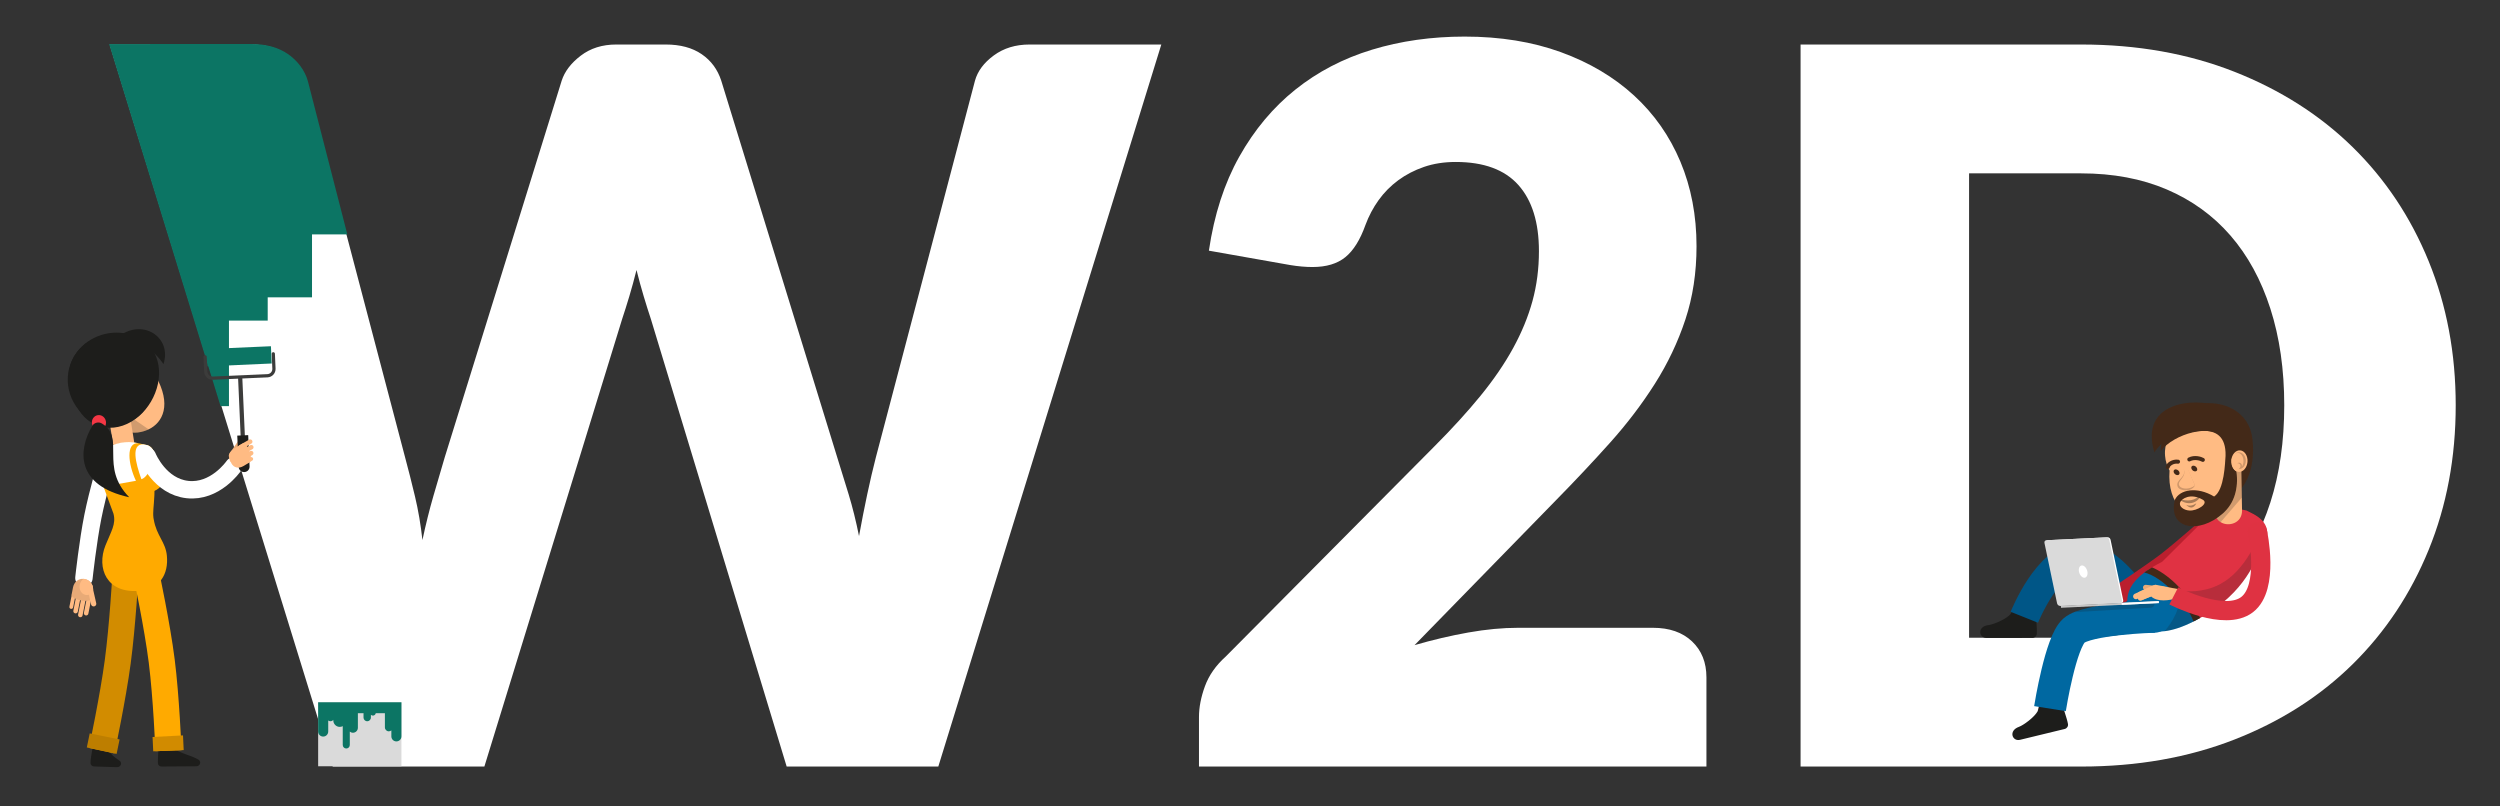 <svg xmlns="http://www.w3.org/2000/svg" viewBox="0 0 1550 500" width="1550" height="500" preserveAspectRatio="xMidYMid meet" style="width: 100%; height: 100%;"><rect x="0" y="0" width="1550" height="500" fill="#333333" stroke="none"/><defs><clipPath id="animationMask_eNyI3NB60l"><rect width="1550" height="500" x="0" y="0"></rect></clipPath><clipPath id="cp_MPDtteop"><path d="M0,0 L1920,0 L1920,690 L0,690z"></path></clipPath><clipPath id="cp_eYv08Rmf"><path d="M0,0 L1920,0 L1920,700 L0,700z"></path></clipPath><clipPath id="cp_xV1E2QtB"><path d="M0,0 L300,0 L300,800 L0,800z"></path></clipPath><clipPath id="cp_18meTzZZ"><path d="M0,0 L300,0 L300,800 L0,800z"></path></clipPath><clipPath id="cp_v5NO1vEd"><path d="M0,0 L300,0 L300,800 L0,800z"></path></clipPath><mask id="ly_KsR5ZLFKVa" mask-type="alpha"><g transform="matrix(0.704,0,0,0.704,138.73,319.365)" opacity="1" style="user-select: none; display: block;"><g opacity="1" transform="matrix(1.077,0,0,1.077,16,-266)"><path fill="rgb(255,205,71)" fill-opacity="1" d="M0 0 M0,-86 C47.463,-86 86,-47.463 86,0 C86,47.463 47.463,86 0,86 C-47.463,86 -86,47.463 -86,0 C-86,-47.463 -47.463,-86 0,-86z" style="display: block;"></path></g></g></mask><clipPath id="cp_1UwzQBMO"><path d="M0,0 L300,0 L300,800 L0,800z"></path></clipPath><mask id="ly_fJo5y8zzZH" mask-type="alpha"><g transform="matrix(0.704,0,0,0.704,138.73,319.365)" opacity="1" style="user-select: none; display: block;"><g opacity="1" transform="matrix(1.077,0,0,1.077,16,-266)"><path fill="rgb(255,205,71)" fill-opacity="1" d="M0 0 M0,-86 C47.463,-86 86,-47.463 86,0 C86,47.463 47.463,86 0,86 C-47.463,86 -86,47.463 -86,0 C-86,-47.463 -47.463,-86 0,-86z" style="display: block;"></path></g></g></mask></defs><g clip-path="url(#animationMask_eNyI3NB60l)"><g clip-path="url(#cp_MPDtteop)" transform="matrix(0.795,0,0,0.795,28.002,-38.203)" opacity="1"><g transform="matrix(1,0,0,1,960,345)" opacity="1" style="user-select: none;"><g opacity="1" transform="matrix(1,0,0,1,0,0)"><path fill="rgb(255,255,255)" fill-opacity="1" d="M0 0 M-909.648,-262.229 C-909.648,-262.229 -799.888,-262.229 -799.888,-262.229 C-788.554,-262.229 -779.085,-259.651 -771.482,-254.5 C-763.886,-249.342 -758.921,-242.519 -756.603,-234.016 C-756.603,-234.016 -679.308,59.707 -679.308,59.707 C-676.735,69.241 -674.157,79.416 -671.578,90.238 C-669.005,101.06 -667.073,112.399 -665.781,124.247 C-663.209,112.14 -660.371,100.738 -657.279,90.045 C-654.187,79.356 -651.228,69.241 -648.39,59.707 C-648.39,59.707 -557.18,-234.016 -557.18,-234.016 C-554.862,-241.226 -549.904,-247.736 -542.301,-253.533 C-534.705,-259.33 -525.491,-262.229 -514.669,-262.229 C-514.669,-262.229 -476.02,-262.229 -476.02,-262.229 C-464.686,-262.229 -455.345,-259.717 -448.002,-254.693 C-440.658,-249.669 -435.573,-242.773 -432.735,-234.016 C-432.735,-234.016 -342.299,59.707 -342.299,59.707 C-339.468,68.729 -336.503,78.324 -333.411,88.499 C-330.319,98.68 -327.614,109.563 -325.294,121.156 C-323.235,109.822 -321.11,99 -318.918,88.692 C-316.731,78.389 -314.474,68.729 -312.154,59.707 C-312.154,59.707 -234.859,-234.016 -234.859,-234.016 C-232.8,-241.487 -227.902,-248.056 -220.172,-253.727 C-212.444,-259.392 -203.168,-262.229 -192.346,-262.229 C-192.346,-262.229 -89.544,-262.229 -89.544,-262.229 C-89.544,-262.229 -263.459,300.868 -263.459,300.868 C-263.459,300.868 -381.72,300.868 -381.72,300.868 C-381.72,300.868 -487.615,-48.121 -487.615,-48.121 C-489.421,-53.533 -491.287,-59.456 -493.219,-65.899 C-495.151,-72.336 -497.023,-79.166 -498.823,-86.382 C-500.629,-79.166 -502.495,-72.336 -504.427,-65.899 C-506.359,-59.456 -508.232,-53.533 -510.03,-48.121 C-510.03,-48.121 -617.472,300.868 -617.472,300.868 C-617.472,300.868 -735.733,300.868 -735.733,300.868 C-735.733,300.868 -909.648,-262.229 -909.648,-262.229z"></path></g><g opacity="1" transform="matrix(1,0,0,1,0,0)"><path fill="rgb(255,255,255)" fill-opacity="1" d="M0 0 M146.981,-268.414 C174.808,-268.414 199.861,-264.355 222.151,-256.239 C244.433,-248.123 263.436,-236.849 279.155,-222.423 C294.868,-207.99 306.915,-190.791 315.292,-170.827 C323.661,-150.857 327.852,-128.895 327.852,-104.933 C327.852,-84.316 324.952,-65.253 319.156,-47.735 C313.359,-30.21 305.435,-13.531 295.387,2.315 C285.339,18.161 273.679,33.492 260.412,48.305 C247.138,63.124 233.032,78.13 218.092,93.329 C218.092,93.329 107.946,206.181 107.946,206.181 C122.113,202.063 136.092,198.777 149.879,196.326 C163.66,193.879 176.605,192.655 188.72,192.655 C188.72,192.655 293.842,192.655 293.842,192.655 C306.723,192.655 316.898,196.2 324.373,203.283 C331.844,210.372 335.582,219.709 335.582,231.302 C335.582,231.302 335.582,300.868 335.582,300.868 C335.582,300.868 -60.171,300.868 -60.171,300.868 C-60.171,300.868 -60.171,262.22 -60.171,262.22 C-60.171,254.751 -58.626,246.761 -55.534,238.258 C-52.442,229.756 -47.03,222.027 -39.302,215.07 C-39.302,215.07 123.019,51.591 123.019,51.591 C136.932,37.678 149.039,24.409 159.347,11.783 C169.649,-0.838 178.152,-13.272 184.855,-25.512 C191.551,-37.746 196.576,-49.988 199.928,-62.228 C203.273,-74.462 204.952,-87.408 204.952,-101.068 C204.952,-123.485 199.602,-140.682 188.913,-152.663 C178.22,-164.644 161.921,-170.635 140.024,-170.635 C131.002,-170.635 122.76,-169.342 115.289,-166.77 C107.814,-164.191 101.116,-160.713 95.192,-156.334 C89.262,-151.951 84.177,-146.8 79.926,-140.876 C75.675,-134.946 72.257,-128.509 69.684,-121.552 C65.56,-109.957 60.343,-101.582 54.032,-96.431 C47.716,-91.273 39.154,-88.701 28.332,-88.701 C25.753,-88.701 22.981,-88.828 20.022,-89.087 C17.057,-89.34 14.033,-89.727 10.941,-90.246 C10.941,-90.246 -52.442,-101.456 -52.442,-101.456 C-48.324,-129.536 -40.401,-154.015 -28.673,-174.885 C-16.953,-195.755 -2.393,-213.147 14.998,-227.06 C32.39,-240.973 52.293,-251.342 74.708,-258.172 C97.125,-264.996 121.214,-268.414 146.981,-268.414z"></path></g><g opacity="1" transform="matrix(1,0,0,1,0,0)"><path fill="rgb(255,255,255)" fill-opacity="1" d="M0 0 M919.926,19.126 C919.926,59.839 912.898,97.388 898.863,131.784 C884.816,166.181 865.044,195.94 839.536,221.061 C814.029,246.182 783.303,265.764 747.361,279.804 C711.419,293.851 671.545,300.868 627.746,300.868 C627.746,300.868 409,300.868 409,300.868 C409,300.868 409,-262.229 409,-262.229 C409,-262.229 627.746,-262.229 627.746,-262.229 C671.545,-262.229 711.419,-255.14 747.361,-240.973 C783.303,-226.8 814.029,-207.216 839.536,-182.228 C865.044,-157.234 884.816,-127.542 898.863,-93.146 C912.898,-58.749 919.926,-21.321 919.926,19.126zM0 0 M786.203,19.126 C786.203,-8.701 782.591,-33.822 775.381,-56.237 C768.165,-78.654 757.796,-97.651 744.269,-113.243 C730.743,-128.828 714.185,-140.808 694.607,-149.185 C675.024,-157.554 652.734,-161.745 627.746,-161.745 C627.746,-161.745 540.403,-161.745 540.403,-161.745 C540.403,-161.745 540.403,200.383 540.403,200.383 C540.403,200.383 627.746,200.383 627.746,200.383 C652.734,200.383 675.024,196.2 694.607,187.823 C714.185,179.454 730.743,167.472 744.269,151.88 C757.796,136.295 768.165,117.291 775.381,94.876 C782.591,72.459 786.203,47.212 786.203,19.126z"></path></g></g><g transform="matrix(1,-0.003,0.003,1,964.745,347.093)" opacity="1" style="user-select: none;"><g opacity="1" transform="matrix(1,0,0,1,0,0)"><path fill="rgb(29,29,27)" fill-opacity="1" d="M0 0 M548.658,200.124 C542.495,200.115 541.279,191.027 550.288,190.092 C553.902,189.717 563.66,185.754 567.353,181.701 C567.353,181.701 574.053,168.981 574.053,168.981 C574.053,168.981 590.947,177.014 590.947,177.014 C590.947,177.014 587.488,179.955 587.488,179.955 C586.972,183.797 588.248,192.181 587.901,197.037 C587.774,198.819 586.284,200.188 584.497,200.185 C584.497,200.185 548.658,200.124 548.658,200.124z"></path></g></g><g transform="matrix(1,0,0,1,0,0)" opacity="1" style="user-select: none;"><g opacity="1" transform="matrix(1,0,0,1,1543.5,529.5)"><g opacity="1" transform="matrix(0.755,0.655,-0.655,0.755,49.25,42.75)"></g><g opacity="1" transform="matrix(1,0,0,1,0,0)"><g opacity="1" transform="matrix(1,0,0,1,0,0)"></g></g><g opacity="1" transform="matrix(1,0,0,1,0,0)"><g opacity="1" transform="matrix(1,0,0,1,-200,-200)"></g></g><g opacity="1" transform="matrix(1,0,0,1,-135,0)"><g opacity="1" transform="matrix(1,0,0,1,0,0)"></g></g></g><g opacity="1" transform="matrix(1,0,0,1,0,0)"><g opacity="1" transform="matrix(1,0,0,1,0,0)"><g opacity="1" transform="matrix(1,0,0,1,1543.5,529.5)"><path stroke-linecap="round" stroke-linejoin="round" fill-opacity="0" stroke="rgb(0,86,135)" stroke-opacity="1" stroke-width="23" d="M0 0 M91.299,-7.686 C91.671,-7.069 91.9,-6.673 91.974,-6.545"></path><g opacity="1" transform="matrix(0.755,0.655,-0.655,0.755,49.25,42.75)"></g></g><g opacity="1" transform="matrix(1,0,0,1,1543.5,529.5)"><path stroke-linecap="butt" stroke-linejoin="round" fill-opacity="0" stroke="rgb(0,86,135)" stroke-opacity="1" stroke-width="23" d="M0 0 M0.019,-0.048 C0.683,-1.706 18.352,-45.291 42.907,-47.027 C67.462,-48.761 91.084,-8.093 91.974,-6.545"></path><g opacity="1" transform="matrix(0.755,0.655,-0.655,0.755,49.25,42.75)"></g></g></g></g></g><g style="display: none;"><g><g><g></g></g><g><g></g></g><g><g></g></g></g><g><path stroke-linecap="butt" stroke-linejoin="miter" fill-opacity="0" stroke-miterlimit="4" style="display: none;"></path><g></g></g></g><g style="display: none;"><g><g><g></g></g><g><g></g></g><g><g></g></g></g><g><path stroke-linecap="butt" stroke-linejoin="miter" fill-opacity="0" stroke-miterlimit="4" style="display: none;"></path><g></g></g></g><g transform="matrix(1,0,0,1,0,0)" opacity="1" style="user-select: none;"><g opacity="1" transform="matrix(1,0,0,1,1615,513.5)"><g opacity="1" transform="matrix(0.132,-0.991,-0.991,-0.132,8.875,-66.875)"></g><g opacity="1" transform="matrix(1,0,0,1,0,0)"><g opacity="1" transform="matrix(1,0,0,1,0,0)"></g></g><g opacity="1" transform="matrix(1,0,0,1,0,0)"><g opacity="1" transform="matrix(1,0,0,1,-200,-200)"></g></g><g opacity="1" transform="matrix(1,0,0,1,-135,0)"><g opacity="1" transform="matrix(1,0,0,1,0,0)"></g></g></g><g opacity="1" transform="matrix(1,0,0,1,0,0)"><g opacity="1" transform="matrix(1,0,0,1,0,0)"><g opacity="1" transform="matrix(1,0,0,1,1615,513.5)"><path stroke-linecap="round" stroke-linejoin="round" fill-opacity="0" stroke="rgb(186,31,46)" stroke-opacity="1" stroke-width="15" d="M0 0 M75.005,-57.346 C75.396,-57.689 75.642,-57.905 75.722,-57.975"></path><g opacity="1" transform="matrix(0.132,-0.991,-0.991,-0.132,8.875,-66.875)"></g></g><g opacity="1" transform="matrix(1,0,0,1,1615,513.5)"><path stroke-linecap="butt" stroke-linejoin="round" fill-opacity="0" stroke="rgb(186,31,46)" stroke-opacity="1" stroke-width="15" d="M0 0 M0.031,-0.02 C1.09,-0.723 28.569,-18.982 39.272,-27.176 C49.974,-35.37 74.768,-57.137 75.722,-57.975"></path><g opacity="1" transform="matrix(0.132,-0.991,-0.991,-0.132,8.875,-66.875)"></g></g></g></g></g><g style="display: none;"><g><g><g></g></g><g><g></g></g><g><g></g></g></g><g><path stroke-linecap="butt" stroke-linejoin="miter" fill-opacity="0" stroke-miterlimit="4" style="display: none;"></path><g></g></g></g><g style="display: none;"><g><g><g></g></g><g><g></g></g><g><g></g></g></g><g><path stroke-linecap="butt" stroke-linejoin="miter" fill-opacity="0" stroke-miterlimit="4" style="display: none;"></path><g></g></g></g><g transform="matrix(1,0,0,1,960,345)" opacity="1" style="user-select: none;"><g opacity="1" transform="matrix(1,0,0,1,0,0)"><path fill="rgb(0,104,161)" fill-opacity="1" d="M0 0 M719.596,182.819 C719.367,183.878 719.081,184.937 718.709,186.01 C717.736,186.54 716.777,187.07 715.761,187.585 C715.661,187.642 715.56,187.685 715.46,187.728 C706.772,192.136 699.33,194.498 693.004,195.285 C684.989,196.315 678.806,194.841 674.226,191.921 C669.374,188.815 666.34,184.078 664.88,178.911 C664.308,176.85 663.921,174.761 663.821,172.643 C663.477,165.215 666.641,157.442 677.089,149.542 C677.805,149.012 678.549,148.484 679.336,147.94 C681.955,147.511 684.56,147.352 687.122,147.467 C703.281,148.082 717.421,158.789 719.854,172.872 C720.398,176.049 720.354,179.384 719.596,182.819z"></path></g><g opacity="1" transform="matrix(1,0,0,1,0,0)"><path fill="rgb(224,50,67)" fill-opacity="1" d="M0 0 M769.976,127.645 C769.962,127.659 769.961,127.674 769.961,127.688 C763.621,139.367 756.909,164.642 720.527,185.008 C719.926,185.351 719.324,185.681 718.709,186.01 C717.45,182.833 715.832,179.555 713.843,176.292 C706.801,164.756 695.18,153.479 679.336,147.94 C680.495,147.139 681.74,146.337 683.057,145.521 C685.419,144.09 688.052,142.643 690.972,141.198 C690.972,141.198 726.638,105.761 726.638,105.761 C731.604,99.793 740.306,96.887 747.162,99.163 C747.162,99.163 756.823,101.224 756.823,101.224 C761.661,103.886 779.565,109.969 769.976,127.645z"></path></g><g opacity="1" transform="matrix(1,0,0,1,0,0)"><path fill="rgb(67,41,24)" fill-opacity="1" d="M0 0 M720.527,185.008 C719.926,185.351 719.324,185.681 718.709,186.01 C717.736,186.54 716.777,187.07 715.761,187.585 C715.661,187.642 715.56,187.685 715.46,187.728 C709.85,172.958 691.244,152.934 677.089,149.542 C677.805,149.012 678.549,148.484 679.336,147.94 C680.495,147.139 681.74,146.337 683.057,145.521 C684.402,146.079 685.762,146.723 687.122,147.467 C700.246,154.594 713.628,169.738 719.596,182.819 C719.94,183.563 720.255,184.292 720.527,185.008z"></path></g><g opacity="1" transform="matrix(1,0,0,1,0,0)"><path fill="rgb(29,29,27)" fill-opacity="0.2" d="M0 0 M769.958,127.684 C763.617,139.362 756.911,164.641 720.526,185.005 C719.926,185.352 719.325,185.681 718.706,186.009 C717.74,186.544 716.774,187.068 715.761,187.584 C715.658,187.64 715.564,187.687 715.461,187.725 C706.775,192.134 699.327,194.497 693.005,195.285 C693.005,195.285 693.033,195.417 693.033,195.417 C692.93,195.436 692.827,195.454 692.724,195.482 C692.78,195.416 692.837,195.361 692.893,195.295 C699.168,188.166 705.377,177.117 705.846,163.994 C709.654,164.313 713.238,164.341 716.615,164.078 C741.078,162.268 754.754,145.966 766.31,122.075 C766.31,122.075 769.958,127.684 769.958,127.684z"></path></g></g><g transform="matrix(0.999,0.054,-0.054,0.999,975.325,305.43)" opacity="1" style="user-select: none;"><g opacity="1" transform="matrix(1,0,0,1,0,0)"><path fill="rgb(29,29,27)" fill-opacity="1" d="M0 0 M580.97,288.506 C575.068,290.282 571.274,281.935 579.626,278.432 C582.976,277.027 591.168,270.407 593.53,265.459 C593.53,265.459 596.26,251.345 596.26,251.345 C596.26,251.345 608.454,247.162 608.454,247.162 C608.454,247.162 612.297,257.958 612.297,257.958 C612.915,261.785 616.565,269.439 617.639,274.188 C618.033,275.931 617.003,277.673 615.292,278.188 C615.292,278.188 580.97,288.506 580.97,288.506z"></path></g></g><g transform="matrix(1,0,0,1,0,0)" opacity="1" style="user-select: none;"><g opacity="1" transform="matrix(1,0,0,1,1563.5,600.75)"><g opacity="1" transform="matrix(0.998,0.064,-0.064,0.998,76.625,4.875)"></g><g opacity="1" transform="matrix(1,0,0,1,0,0)"><g opacity="1" transform="matrix(1,0,0,1,0,0)"></g></g><g opacity="1" transform="matrix(1,0,0,1,0,0)"><g opacity="1" transform="matrix(1,0,0,1,-200,-200)"></g></g><g opacity="1" transform="matrix(1,0,0,1,-135,0)"><g opacity="1" transform="matrix(1,0,0,1,0,0)"></g></g></g><g opacity="1" transform="matrix(1,0,0,1,0,0)"><g opacity="1" transform="matrix(1,0,0,1,0,0)"><g opacity="1" transform="matrix(1,0,0,1,1563.5,600.75)"><path stroke-linecap="round" stroke-linejoin="round" fill-opacity="0" stroke="rgb(0,104,161)" stroke-opacity="1" stroke-width="25" d="M0 0 M80.166,-71.704 C80.865,-71.73 81.307,-71.744 81.45,-71.748"></path><g opacity="1" transform="matrix(0.998,0.064,-0.064,0.998,76.625,4.875)"></g></g><g opacity="1" transform="matrix(1,0,0,1,1563.5,600.75)"><path stroke-linecap="butt" stroke-linejoin="round" fill-opacity="0" stroke="rgb(0,104,161)" stroke-opacity="1" stroke-width="25" d="M0 0 M0.008,-0.05 C0.291,-1.839 8.288,-51.77 18.692,-60.93 C29.097,-70.09 79.639,-71.694 81.45,-71.748"></path><g opacity="1" transform="matrix(0.998,0.064,-0.064,0.998,76.625,4.875)"></g></g></g></g></g><g style="display: none;"><g><g><g></g></g><g><g></g></g><g><g></g></g></g><g><path stroke-linecap="butt" stroke-linejoin="miter" fill-opacity="0" stroke-miterlimit="4" style="display: none;"></path><g></g></g></g><g style="display: none;"><g><g><g></g></g><g><g></g></g><g><g></g></g></g><g><path stroke-linecap="butt" stroke-linejoin="miter" fill-opacity="0" stroke-miterlimit="4" style="display: none;"></path><g></g></g></g><g transform="matrix(0.999,0.044,-0.044,0.999,968.072,314.317)" opacity="1" style="user-select: none;"><g opacity="1" transform="matrix(1,0,0,1,0,0)"><path stroke-linecap="round" stroke-linejoin="miter" fill-opacity="0" stroke-miterlimit="10" stroke="rgb(232,170,119)" stroke-opacity="1" stroke-width="4.176" d="M0 0 M692.005,163.103 C692.005,163.103 677.876,162.25 677.876,162.25"></path></g><g opacity="1" transform="matrix(1,0,0,1,0,0)"><path fill="rgb(255,187,131)" fill-opacity="1" d="M0 0 M705.062,162.679 C705.062,162.679 685.232,159.728 685.232,159.728 C685.232,159.728 672.156,166.228 672.156,166.228 C672.156,166.228 676.301,171.714 676.301,171.714 C676.301,171.714 682.484,169.084 682.484,169.084 C687.583,173.325 696.59,171.663 702.68,169.466 C702.68,169.466 705.062,162.679 705.062,162.679z"></path></g><g opacity="1" transform="matrix(1,0,0,1,0,0)"><path stroke-linecap="round" stroke-linejoin="miter" fill-opacity="0" stroke-miterlimit="10" stroke="rgb(255,187,131)" stroke-opacity="1" stroke-width="4.425" d="M0 0 M684.471,162.465 C684.471,162.465 670.602,169.506 670.602,169.506"></path></g><g opacity="1" transform="matrix(1,0,0,1,0,0)"><path stroke-linecap="round" stroke-linejoin="miter" fill-opacity="0" stroke-miterlimit="10" stroke="rgb(255,187,131)" stroke-opacity="1" stroke-width="3.953" d="M0 0 M685.232,165.203 C685.232,165.203 674.125,170.77 674.125,170.77"></path></g></g><g transform="matrix(1,0,0,1,960,345)" opacity="1" style="user-select: none;"><g opacity="1" transform="matrix(1,0,0,1,0,0)"><path fill="rgb(67,41,24)" fill-opacity="1" d="M0 0 M695.409,44.666 C711.043,56.519 717.592,97.59 736.933,93.531 C756.274,89.472 763.923,68.27 761.435,45.634 C759.02,23.663 738.554,14.645 719.118,18.218 C689.718,23.622 684.613,36.481 695.409,44.666z"></path></g></g><g transform="matrix(1,0,0,1,960,345)" opacity="1" style="user-select: none;"><g opacity="1" transform="matrix(1,0,0,1,0,0)"><path fill="rgb(255,187,131)" fill-opacity="1" d="M0 0 M753.288,101.281 C753.331,111.142 742.768,114.134 736.585,110.27 C735.483,109.583 734.51,108.681 733.766,107.55 C733.022,106.462 732.506,105.145 732.291,103.614 C732.234,103.199 732.205,102.77 732.191,102.341 C732.177,102.012 732.191,101.768 732.177,101.668 C732.177,101.668 731.504,64.313 731.504,64.313 C731.504,64.313 752.615,63.926 752.615,63.926 C752.615,63.926 753.102,91.148 753.102,91.148 C753.102,91.148 753.288,101.281 753.288,101.281z"></path></g><g opacity="1" transform="matrix(1,0,0,1,0,0)"><path fill="rgb(29,29,27)" fill-opacity="0.2" d="M0 0 M753.116,91.148 C753.116,91.148 753.102,91.148 753.102,91.148 C753.102,91.148 736.585,110.27 736.585,110.27 C735.483,109.583 734.51,108.681 733.766,107.55 C733.022,106.462 732.506,105.145 732.291,103.614 C732.234,103.199 732.205,102.77 732.191,102.341 C732.177,102.012 732.191,101.768 732.177,101.668 C732.177,101.668 731.504,64.313 731.504,64.313 C731.504,64.313 752.615,63.926 752.615,63.926 C752.615,63.926 753.116,91.148 753.116,91.148z"></path></g></g><g transform="matrix(1,0,0,1,960,345)" opacity="1" style="user-select: none;"><g opacity="1" transform="matrix(1,0,0,1,0,0)"><path fill="rgb(255,187,131)" fill-opacity="1" d="M0 0 M696.754,70.058 C694.635,96.756 711.666,111.242 729.41,105.6 C732.431,104.635 735.482,103.087 738.468,100.904 C748.306,93.72 750.661,83.439 748.856,70.318 C752.595,64.525 754.906,59.36 754.326,52.213 C753,35.878 739.323,25.308 722.081,26.61 C707.425,27.716 695.904,38.206 693.59,51.348 C693.179,53.675 693.056,56.09 693.255,58.54 C693.593,62.708 694.827,66.59 696.754,70.058z"></path></g><g opacity="1" transform="matrix(1,0,0,1,0,0)"><path fill="rgb(168,123,86)" fill-opacity="1" d="M0 0 M721.519,88.741 C721.01,90.362 720.017,91.831 718.701,92.999 C717.389,94.167 715.715,95.011 713.938,95.332 C712.16,95.665 710.335,95.473 708.687,94.949 C707.021,94.445 705.555,93.513 704.291,92.404 C705.977,92.671 707.51,93.105 709.063,93.219 C710.597,93.378 712.09,93.383 713.528,93.119 C714.966,92.859 716.343,92.33 717.661,91.573 C718.998,90.831 720.229,89.841 721.519,88.741z"></path></g><g opacity="1" transform="matrix(1,0,0,1,0,0)"><g opacity="1" transform="matrix(1,0,0,1,0,0)"><path fill="rgb(207,151,106)" fill-opacity="1" d="M0 0 M707.915,69.316 C709.876,75.675 700.938,77.111 703.127,82.653 C704.576,86.321 714.225,86.862 716.557,81.567 C716.557,81.567 710.828,68.896 710.828,68.896 C710.828,68.896 707.915,69.316 707.915,69.316z"></path></g><g opacity="1" transform="matrix(1,0,0,1,0,0)"><path fill="rgb(255,187,131)" fill-opacity="1" d="M0 0 M707.705,68.764 C710.554,75.538 701.931,77.958 704.486,82.059 C706.154,84.736 712.698,84.907 716.557,81.567 C716.557,81.567 710.668,67.709 710.668,67.709 C710.668,67.709 707.705,68.764 707.705,68.764z"></path></g></g><g opacity="1" transform="matrix(1,0,0,1,0,0)"><path fill="rgb(168,123,86)" fill-opacity="1" d="M0 0 M717.666,95.515 C714.9,97.413 712.171,97.995 709.64,96.677 C713.774,101.056 716.532,97.976 717.666,95.515z"></path></g><g opacity="1" transform="matrix(1,0,0,1,0,0)"><path fill="rgb(67,41,24)" fill-opacity="1" d="M0 0 M748.906,70.696 C745.315,68.447 745.183,63.888 745.127,60.569 C745.115,59.836 742.846,57.846 742.811,57.819 C742.691,57.746 740.652,58.594 740.438,58.455 C740.035,63.638 739.567,85.176 731.504,90.29 C718.365,82.329 704.572,84.654 700.858,92.973 C695.337,115.813 719.728,119.92 738.255,103.529 C747.379,95.457 750.711,83.817 748.906,70.696zM0 0 M712.157,101.203 C707.656,100.875 703.786,97.996 705.062,94.691 C706.004,92.251 712.851,87.129 722.716,92.794 C727.664,95.635 718.39,101.657 712.157,101.203z"></path></g><g opacity="1" transform="matrix(1,0,0,1,0,0)"><path fill="rgb(67,41,24)" fill-opacity="1" d="M0 0 M737.262,22.686 C751.784,29.898 757.655,37.441 759.8,50.875 C757.458,54.79 756.47,62.452 752.412,64.766 C752.412,64.766 740.438,58.455 740.438,58.455 C741.154,27.743 708.104,41.964 695.409,44.666 C686.007,20.042 727.142,17.454 737.262,22.686z"></path></g><g opacity="1" transform="matrix(1,0,0,1,0,0)"><g opacity="1" transform="matrix(1,0,0,1,0,0)"><path fill="rgb(255,187,131)" fill-opacity="1" d="M0 0 M744.902,62.071 C744.528,66.704 747.055,70.729 750.545,71.063 C754.035,71.397 757.168,67.912 757.542,63.279 C757.916,58.646 755.389,54.621 751.899,54.287 C748.409,53.953 745.276,57.438 744.902,62.071z"></path></g><g opacity="1" transform="matrix(1,0,0,1,0,0)"><path fill="rgb(207,151,106)" fill-opacity="1" d="M0 0 M749.524,64.286 C752.085,62.979 753.595,65.193 753.151,66.989 C753.928,65.851 754.415,64.314 754.41,62.597 C754.4,59.09 752.392,56.249 749.925,56.251 C749.129,56.252 748.39,56.565 747.745,57.085 C747.745,57.085 747.747,57.07 747.747,57.07 C748.627,56.288 749.689,55.792 750.864,55.791 C753.835,55.788 756.251,58.717 756.261,62.332 C756.271,65.947 753.872,68.881 750.901,68.884 C750.875,68.884 750.851,68.878 750.826,68.875 C750.761,68.883 750.706,68.902 750.638,68.908 C750.659,68.892 750.675,68.875 750.696,68.859 C750.68,68.857 750.664,68.854 750.647,68.853 C750.68,68.846 750.71,68.827 750.743,68.819 C753.117,66.906 752.093,64.228 749.524,64.286z"></path></g></g></g><g transform="matrix(0.999,0.035,-0.035,0.999,961.136,319.353)" opacity="1" style="user-select: none;"><g opacity="1" transform="matrix(1,0,0,1,0,0)"><path fill="rgb(67,41,24)" fill-opacity="1" d="M0 0 M686.456,57.478 C673.148,18.316 716.506,13.214 736.008,19.969 C724.755,24.595 696.801,41.337 686.456,57.478z"></path></g></g><g transform="matrix(0.999,0.035,-0.035,0.999,961.933,319.277)" opacity="1" style="user-select: none;"><g opacity="1" transform="matrix(1,0,0,1,0,0)"><path fill="rgb(67,41,24)" fill-opacity="1" d="M0 0 M718.821,28.106 C696.372,32.132 690.178,45.002 690.594,56.42 C700.857,42.122 729.341,33.86 738.133,43.862 C741.298,37.115 736.466,27.788 718.821,28.106z"></path></g></g><g transform="matrix(1,0,0,1,960,345)" opacity="1" style="user-select: none;"><g opacity="1" transform="matrix(1,0,0,1,0,0)"><path fill="rgb(67,41,24)" fill-opacity="1" d="M0 0 M713.968,68.864 C714.578,70.084 715.994,70.887 717.132,70.656 C718.27,70.425 718.698,69.249 718.088,68.029 C717.478,66.809 716.062,66.006 714.924,66.237 C713.786,66.468 713.358,67.644 713.968,68.864z"></path></g></g><g transform="matrix(1,0,0,1,960,345)" opacity="1" style="user-select: none;"><g opacity="1" transform="matrix(1,0,0,1,0,0)"><path fill="rgb(67,41,24)" fill-opacity="1" d="M0 0 M700.175,71.775 C700.785,72.995 702.201,73.798 703.339,73.567 C704.477,73.336 704.905,72.159 704.295,70.939 C703.685,69.719 702.269,68.916 701.131,69.147 C699.993,69.378 699.565,70.555 700.175,71.775z"></path></g></g><g transform="matrix(1,0,0,1,960,345)" opacity="1" style="user-select: none;"><g opacity="1" transform="matrix(1,0,0,1,0,0)"><path stroke-linecap="round" stroke-linejoin="miter" fill-opacity="0" stroke-miterlimit="10" stroke="rgb(67,41,24)" stroke-opacity="1" stroke-width="3.131" d="M0 0 M722.716,61.7 C721.108,60.752 716.223,59.227 712.157,61.358"></path></g></g><g transform="matrix(1,0,0,1,960,345)" opacity="1" style="user-select: none;"><g opacity="1" transform="matrix(1,0,0,1,0,0)"><path stroke-linecap="round" stroke-linejoin="miter" fill-opacity="0" stroke-miterlimit="10" stroke="rgb(67,41,24)" stroke-opacity="1" stroke-width="3.148" d="M0 0 M703.372,63.116 C699.354,62.576 695.722,65.148 695.337,67.247"></path></g></g><g transform="matrix(1,0,0,1,0,0)" opacity="1" style="user-select: none;"><g opacity="1" transform="matrix(1,0,0,1,1660,512.75)"><g opacity="1" transform="matrix(0.129,-0.992,-0.992,-0.129,7.5,-57.75)"></g><g opacity="1" transform="matrix(1,0,0,1,0,0)"><g opacity="1" transform="matrix(1,0,0,1,0,0)"></g></g><g opacity="1" transform="matrix(1,0,0,1,0,0)"><g opacity="1" transform="matrix(1,0,0,1,-200,-200)"></g></g><g opacity="1" transform="matrix(1,0,0,1,-135,0)"><g opacity="1" transform="matrix(1,0,0,1,0,0)"></g></g></g><g opacity="1" transform="matrix(1,0,0,1,0,0)"><g opacity="1" transform="matrix(1,0,0,1,0,0)"><g opacity="1" transform="matrix(1,0,0,1,1660,512.75)"><path stroke-linecap="round" stroke-linejoin="round" fill-opacity="0" stroke="rgb(223,50,66)" stroke-opacity="1" stroke-width="15" d="M0 0 M65.503,-49.028 C65.376,-49.669 65.289,-50.074 65.26,-50.204"></path><g opacity="1" transform="matrix(0.129,-0.992,-0.992,-0.129,7.5,-57.75)"></g></g><g opacity="1" transform="matrix(1,0,0,1,1660,512.75)"><path stroke-linecap="butt" stroke-linejoin="round" fill-opacity="0" stroke="rgb(223,50,66)" stroke-opacity="1" stroke-width="15" d="M0 0 M0.042,0.022 C1.486,0.763 39.812,20.23 57.226,6.82 C74.639,-6.591 65.608,-48.618 65.26,-50.204"></path><g opacity="1" transform="matrix(0.129,-0.992,-0.992,-0.129,7.5,-57.75)"></g></g></g></g></g><g style="display: none;"><g><g><g></g></g><g><g></g></g><g><g></g></g></g><g><path stroke-linecap="butt" stroke-linejoin="miter" fill-opacity="0" stroke-miterlimit="4" style="display: none;"></path><g></g></g></g><g style="display: none;"><g><g><g></g></g><g><g></g></g><g><g></g></g></g><g><path stroke-linecap="butt" stroke-linejoin="miter" fill-opacity="0" stroke-miterlimit="4" style="display: none;"></path><g></g></g></g><g transform="matrix(1,0,0,1,960,345)" opacity="1" style="user-select: none;"><g opacity="1" transform="matrix(1,0,0,1,0,0)"><path fill="rgb(29,29,27)" fill-opacity="0.2" d="M0 0 M684.986,173.659 C684.986,173.659 633.887,175.673 633.907,176.12 C628.772,177.219 625.507,179.276 622.779,180.441 C622.779,180.441 682.211,176.984 682.211,176.984 C683.838,176.91 685.096,175.532 685.022,173.905 C685.018,173.82 684.997,173.741 684.986,173.659z"></path></g><g opacity="1" transform="matrix(1,0,0,1,0,0)"><g opacity="1" transform="matrix(1,0,0,1,0,0)"><path fill="rgb(255,255,255)" fill-opacity="1" d="M0 0 M659.232,173.217 C659.232,173.217 612.269,175.482 612.269,175.482 C611.276,175.53 610.277,174.642 610.038,173.499 C610.038,173.499 600.216,126.497 600.216,126.497 C599.977,125.354 600.588,124.388 601.581,124.34 C601.581,124.34 648.545,122.075 648.545,122.075 C649.538,122.027 650.536,122.915 650.775,124.058 C650.775,124.058 660.597,171.06 660.597,171.06 C660.836,172.203 660.225,173.169 659.232,173.217z"></path></g><g opacity="1" transform="matrix(1,0,0,1,0,0)"><path fill="rgb(218,218,218)" fill-opacity="1" d="M0 0 M658.221,173.266 C658.221,173.266 611.258,175.531 611.258,175.531 C610.265,175.579 609.266,174.69 609.027,173.547 C609.027,173.547 599.205,126.546 599.205,126.546 C598.966,125.403 599.577,124.437 600.57,124.389 C600.57,124.389 647.533,122.123 647.533,122.123 C648.526,122.075 649.525,122.964 649.764,124.107 C649.764,124.107 659.586,171.109 659.586,171.109 C659.825,172.252 659.214,173.218 658.221,173.266z"></path></g><g opacity="1" transform="matrix(1,0,0,1,0,0)"><path fill="rgb(255,255,255)" fill-opacity="1" d="M0 0 M632.654,148.67 C633.207,151.314 632.195,153.528 630.396,153.615 C628.597,153.702 626.69,151.628 626.137,148.984 C625.584,146.34 626.596,144.127 628.395,144.04 C630.194,143.953 632.101,146.026 632.654,148.67z"></path></g></g><g opacity="1" transform="matrix(1,0,0,1,0,0)"><g opacity="1" transform="matrix(1,0,0,1,0,0)"><path fill="rgb(198,198,198)" fill-opacity="1" d="M0 0 M688.441,173.383 C688.441,173.383 612.097,177.066 612.097,177.066 C612.097,177.066 612.022,175.494 612.022,175.494 C612.022,175.494 688.366,171.812 688.366,171.812 C688.366,171.812 688.441,173.383 688.441,173.383z"></path></g><g opacity="1" transform="matrix(1,0,0,1,0,0)"><path fill="rgb(255,255,255)" fill-opacity="1" d="M0 0 M688.441,173.383 C688.441,173.383 659.443,174.782 659.443,174.782 C659.443,174.782 659.367,173.21 659.367,173.21 C659.367,173.21 688.366,171.812 688.366,171.812 C688.366,171.812 688.441,173.383 688.441,173.383z"></path></g></g></g><g clip-path="url(#cp_18meTzZZ)" transform="matrix(0.203,0,0,0.203,1650.501,206.668)" opacity="1"><g clip-path="url(#cp_v5NO1vEd)" transform="matrix(1,0,0,1,0,0)" opacity="0" style="display: none;"><g transform="matrix(1.02,0,0,1.02,133.68,403.32)" opacity="1" style="user-select: none; display: block;"><g opacity="1" transform="matrix(1,0,0,1,16,-266)"><path fill="rgb(241,182,24)" fill-opacity="1" d="M0 0 M0,-86 C47.463,-86 86,-47.463 86,0 C86,47.463 47.463,86 0,86 C-47.463,86 -86,47.463 -86,0 C-86,-47.463 -47.463,-86 0,-86z" style="display: block;"></path></g></g><g transform="matrix(0.758,0,0,0.758,137.866,333.726)" opacity="1" style="user-select: none; display: block;"><g opacity="1" transform="matrix(1.077,0,0,1.077,16,-266)"><path fill="rgb(255,205,71)" fill-opacity="1" d="M0 0 M0,-86 C47.463,-86 86,-47.463 86,0 C86,47.463 47.463,86 0,86 C-47.463,86 -86,47.463 -86,0 C-86,-47.463 -47.463,-86 0,-86z" style="display: block;"></path></g></g><g mask="url(#ly_KsR5ZLFKVa)" style="mix-blend-mode: screen;"><g transform="matrix(0.989,0.146,-0.146,0.989,-23.702,396.507)" opacity="0" style="user-select: none; display: block;"><g opacity="1" transform="matrix(1,0,0,1,0,0)"><g opacity="1" transform="matrix(1,0,0,1,0,0)"><path stroke-linecap="butt" stroke-linejoin="miter" fill-opacity="0" stroke-miterlimit="4" stroke="rgb(255,255,255)" stroke-opacity="1" stroke-width="33" d="M0 0 M-74,-346.5 C-74,-346.5 55.5,-156 55.5,-156" style="display: block;"></path></g><g opacity="1" transform="matrix(1,0,0,1,0,0)"><path stroke-linecap="butt" stroke-linejoin="miter" fill-opacity="0" stroke-miterlimit="4" stroke="rgb(255,255,255)" stroke-opacity="1" stroke-width="23" d="M0 0 M-45.5,-362.5 C-45.5,-362.5 84,-173.5 84,-173.5" style="display: block;"></path></g></g></g></g><g transform="matrix(0,0,0,0,1.001,73)" opacity="1" style="user-select: none; display: block;"><path fill="rgb(255,255,255)" fill-opacity="1" d="M0 0 M25.64,0 C9.244,0 0,9.244 0,25.64 C0,9.244 -9.244,0 -25.64,0 C-9.244,0 0,-9.244 0,-25.64 C0,-9.244 9.244,0 25.64,0z" style="display: block;"></path></g></g></g></g><g transform="matrix(1,0,0,1,750,190)" opacity="1" style="user-select: none;"><g opacity="1" transform="matrix(1,0,0,1,0,0)"><path fill="rgb(12,117,100)" fill-opacity="1" d="M0 0 M-534.662,-44.68 C-534.662,-44.68 -556.552,-44.68 -556.552,-44.68 C-556.552,-44.68 -556.552,-5.64 -556.552,-5.64 C-556.552,-5.64 -584.022,-5.64 -584.022,-5.64 C-584.022,-5.64 -584.022,8.79 -584.022,8.79 C-584.022,8.79 -608.042,8.79 -608.042,8.79 C-608.042,8.79 -608.042,61.82 -608.042,61.82 C-608.042,61.82 -613.252,61.82 -613.252,61.82 C-613.252,61.82 -682.352,-162.69 -682.352,-162.69 C-682.352,-162.69 -594.142,-162.72 -594.142,-162.72 C-585.162,-162.72 -577.662,-160.68 -571.632,-156.59 C-565.612,-152.51 -560.932,-146.35 -559.092,-139.61 C-559.092,-139.61 -534.662,-44.68 -534.662,-44.68z"></path></g></g><g clip-path="url(#cp_eYv08Rmf)" transform="matrix(0.9,0,0,0.9,-175,-95)" opacity="1"><g transform="matrix(1,0.031,-0.031,1,968.172,371.833)" opacity="1" style="user-select: none;"><g opacity="1" transform="matrix(1,0,0,1,0,0)"><path fill="rgb(29,29,27)" fill-opacity="1" d="M0 0 M-684.361,283.435 C-684.361,283.435 -700.241,283.435 -700.241,283.435 C-701.59,283.435 -702.676,282.341 -702.676,280.992 C-702.676,276.385 -700.957,266.694 -700.178,263.981 C-700.178,263.981 -691.339,265.935 -691.339,265.935 C-691.339,265.935 -690.967,271.424 -690.967,271.424 C-688.183,275.46 -687.024,276.094 -682.651,278.978 C-680.632,280.31 -681.72,283.435 -684.361,283.435z"></path></g></g><g transform="matrix(1,-0.007,0.007,1,958.133,345.597)" opacity="1" style="user-select: none;"><g opacity="1" transform="matrix(1,0,0,1,0,0)"><path fill="rgb(29,29,27)" fill-opacity="1" d="M0 0 M-630.479,283.435 C-630.479,283.435 -654.467,283.435 -654.467,283.435 C-655.816,283.435 -656.901,282.341 -656.901,280.992 C-656.901,276.385 -656.495,270.501 -655.716,267.788 C-655.716,267.788 -647.469,265.813 -647.469,265.813 C-647.469,265.813 -646.953,270.588 -646.953,270.588 C-641.142,274.624 -633.141,276.094 -628.768,278.978 C-626.749,280.31 -627.838,283.435 -630.479,283.435z"></path></g></g><g transform="matrix(1,0,0,1,960,350)" opacity="1" style="user-select: none;"><g opacity="1" transform="matrix(1,0,0,1,0,0)"><path fill="rgb(255,187,131)" fill-opacity="1" d="M0 0 M-663.156,51.334 C-663.469,51.479 -663.77,51.613 -664.083,51.747 C-676.61,56.927 -684.816,50.407 -690.331,43.373 C-692.397,40.749 -694.082,38.047 -695.478,35.859 C-701.049,32.956 -707.189,32.343 -710.159,26.403 C-716.947,12.816 -713.174,-1.007 -699.586,-7.795 C-681.845,-16.671 -659.482,-5.148 -658.377,14.457 C-647.089,34.23 -653.32,46.689 -663.156,51.334z"></path></g><g opacity="1" transform="matrix(1,0,0,1,0,0)"><path fill="rgb(29,29,27)" fill-opacity="1" d="M0 0 M-660.961,8.628 C-655.607,24.888 -663.873,42.22 -679.423,47.34 C-694.973,52.46 -711.919,43.43 -717.273,27.17 C-722.627,10.91 -714.362,-6.422 -698.812,-11.542 C-683.262,-16.662 -666.315,-7.632 -660.961,8.628z"></path></g><g opacity="1" transform="matrix(1,0,0,1,0,0)"><path fill="rgb(29,29,27)" fill-opacity="0.2" d="M0 0 M-663.156,51.334 C-663.469,51.479 -663.77,51.613 -664.083,51.747 C-676.61,56.927 -684.816,50.407 -690.331,43.373 C-690.331,43.373 -685.362,36.116 -685.362,36.116 C-685.362,36.116 -663.156,51.334 -663.156,51.334z"></path></g><g opacity="1" transform="matrix(1,0,0,1,0,0)"><path fill="rgb(29,29,27)" fill-opacity="1" d="M0 0 M-704.045,32.501 C-715.414,32.51 -721.818,15.557 -715.373,2.624 C-708.928,-10.309 -693.867,-17.019 -680.325,-14.926 C-652.915,-10.689 -680.691,32.482 -704.045,32.501z"></path></g></g><g transform="matrix(1,0,0,1,960,350)" opacity="1" style="user-select: none;"><g opacity="1" transform="matrix(1,0,0,1,0,0)"><path fill="rgb(255,187,131)" fill-opacity="1" d="M0 0 M-677.736,31.175 C-677.736,31.175 -673.279,59.08 -673.279,59.08 C-673.186,59.551 -673.133,59.993 -673.117,60.424 C-672.824,68.627 -686.102,70.473 -687.678,61.379 C-687.678,61.379 -692.134,33.475 -692.134,33.475 C-692.134,33.475 -677.736,31.175 -677.736,31.175z"></path></g></g><g transform="matrix(1,0,0,1,0,0)" opacity="1" style="user-select: none;"><g opacity="1" transform="matrix(1,0,0,1,264.5,622.75)"><g opacity="1" transform="matrix(-0.607,-0.795,-0.795,0.607,-53.375,-69.875)"></g><g opacity="1" transform="matrix(1,0,0,1,0,0)"><g opacity="1" transform="matrix(1,0,0,1,0,0)"></g></g><g opacity="1" transform="matrix(1,0,0,1,0,0)"><g opacity="1" transform="matrix(1,0,0,1,-200,-200)"></g></g><g opacity="1" transform="matrix(1,0,0,1,-135,0)"><g opacity="1" transform="matrix(1,0,0,1,0,0)"></g></g></g><g opacity="1" transform="matrix(1,0,0,1,0,0)"><g opacity="1" transform="matrix(1,0,0,1,0,0)"><g opacity="1" transform="matrix(1,0,0,1,264.5,622.75)"><path stroke-linecap="round" stroke-linejoin="round" fill-opacity="0" stroke="rgb(210,140,0)" stroke-opacity="1" stroke-width="18" d="M0 0 M16.424,-121.96 C16.465,-122.638 16.489,-123.063 16.497,-123.201"></path><g opacity="1" transform="matrix(-0.607,-0.795,-0.795,0.607,-53.375,-69.875)"></g></g><g opacity="1" transform="matrix(1,0,0,1,264.5,622.75)"><path stroke-linecap="butt" stroke-linejoin="round" fill-opacity="0" stroke="rgb(210,140,0)" stroke-opacity="1" stroke-width="18" d="M0 0 M0.01,-0.048 C0.323,-1.521 7.735,-36.488 11.05,-61.25 C14.365,-86.013 16.412,-121.698 16.497,-123.201"></path><g opacity="1" transform="matrix(-0.607,-0.795,-0.795,0.607,-53.375,-69.875)"></g></g></g><g opacity="1" transform="matrix(1,0,0,1,0,0)"><g opacity="1" transform="matrix(1,0,0,1,264.5,622.75)"><path stroke-linecap="round" stroke-linejoin="round" fill-opacity="0" stroke="rgb(0,141,166)" stroke-opacity="1" stroke-width="25" d="M0 0"></path><g opacity="1" transform="matrix(-0.607,-0.795,-0.795,0.607,-53.375,-69.875)"></g></g><g opacity="1" transform="matrix(1,0,0,1,264.5,622.75)"><path stroke-linecap="butt" stroke-linejoin="round" fill-opacity="0" stroke="rgb(189,126,0)" stroke-opacity="1" stroke-width="21" d="M0 0 M0.01,-0.048 C0.108,-0.508 0.897,-4.232 2.039,-9.892"></path><g opacity="1" transform="matrix(-0.607,-0.795,-0.795,0.607,-53.375,-69.875)"></g></g></g></g></g><g style="display: none;"><g><g><g></g></g><g><g></g></g><g><g></g></g></g><g><path stroke-linecap="butt" stroke-linejoin="miter" fill-opacity="0" stroke-miterlimit="4" style="display: none;"></path><g></g></g></g><g style="display: none;"><g><g><g></g></g><g><g></g></g><g><g></g></g></g><g><path stroke-linecap="butt" stroke-linejoin="miter" fill-opacity="0" stroke-miterlimit="4" style="display: none;"></path><g></g></g></g><g transform="matrix(1,0,0,1,0,0)" opacity="1" style="user-select: none;"><g opacity="1" transform="matrix(1,0,0,1,252.25,503.75)"><g opacity="1" transform="matrix(0.832,-0.555,0.555,0.832,50.25,-33.5)"></g><g opacity="1" transform="matrix(1,0,0,1,0,0)"><g opacity="1" transform="matrix(1,0,0,1,0,0)"></g></g><g opacity="1" transform="matrix(1,0,0,1,0,0)"><g opacity="1" transform="matrix(1,0,0,1,-200,-200)"></g></g><g opacity="1" transform="matrix(1,0,0,1,-135,0)"><g opacity="1" transform="matrix(1,0,0,1,0,0)"></g></g></g><g opacity="1" transform="matrix(1,0,0,1,0,0)"><g opacity="1" transform="matrix(1,0,0,1,252.25,503.75)"><path stroke-linecap="round" stroke-linejoin="round" fill-opacity="0" stroke="rgb(255,255,255)" stroke-opacity="1" stroke-width="12" d="M0 0 M0.004,-0.034 C0.116,-1.059 2.78,-25.374 6.169,-42.316 C9.557,-59.259 16.45,-82.728 16.741,-83.717"></path><g opacity="1" transform="matrix(0.832,-0.555,0.555,0.832,50.25,-33.5)"></g></g></g></g><g style="display: none;"><g><g><g></g></g><g><g></g></g><g><g></g></g></g><g><path stroke-linecap="butt" stroke-linejoin="miter" fill-opacity="0" stroke-miterlimit="4" style="display: none;"></path><g></g></g></g><g style="display: none;"><g><g><g></g></g><g><g></g></g><g><g></g></g></g><g><path stroke-linecap="butt" stroke-linejoin="miter" fill-opacity="0" stroke-miterlimit="4" style="display: none;"></path><g></g></g></g><g transform="matrix(0.979,-0.203,0.203,0.979,919.884,206.144)" opacity="1" style="user-select: none;"><g opacity="1" transform="matrix(1,0,0,1,0,0)"><path stroke-linecap="round" stroke-linejoin="miter" fill-opacity="0" stroke-miterlimit="10" stroke="rgb(255,187,131)" stroke-opacity="1" stroke-width="3.115" d="M0 0 M-713.61,170.255 C-713.61,170.255 -717.691,179.934 -717.691,179.934"></path></g><g opacity="1" transform="matrix(1,0,0,1,0,0)"><path stroke-linecap="round" stroke-linejoin="miter" fill-opacity="0" stroke-miterlimit="10" stroke="rgb(255,187,131)" stroke-opacity="1" stroke-width="3.115" d="M0 0 M-720.448,167.372 C-720.448,167.372 -724.529,177.051 -724.529,177.051"></path></g><g opacity="1" transform="matrix(1,0,0,1,0,0)"><path stroke-linecap="round" stroke-linejoin="miter" fill-opacity="0" stroke-miterlimit="10" stroke="rgb(255,187,131)" stroke-opacity="1" stroke-width="2.596" d="M0 0 M-723.638,166.027 C-723.638,166.027 -726.861,173.671 -726.861,173.671"></path></g><g opacity="1" transform="matrix(1,0,0,1,0,0)"><path stroke-linecap="round" stroke-linejoin="miter" fill-opacity="0" stroke-miterlimit="10" stroke="rgb(255,187,131)" stroke-opacity="1" stroke-width="3.115" d="M0 0 M-717.02,168.817 C-717.02,168.817 -721.866,180.311 -721.866,180.311"></path></g><g opacity="1" transform="matrix(1,0,0,1,0,0)"><path fill="rgb(232,170,119)" fill-opacity="1" d="M0 0 M-710.042,166.044 C-710.042,166.044 -711.877,170.396 -711.877,170.396 C-712.202,171.166 -712.931,171.705 -713.766,171.746 C-717.212,171.915 -722.068,169.94 -724.401,167.271 C-724.952,166.641 -725.079,165.746 -724.754,164.975 C-724.754,164.975 -722.915,160.616 -722.915,160.616 C-721.49,157.237 -718.085,155.377 -714.691,156.373 C-714.442,156.447 -714.188,156.532 -713.933,156.64 C-713.933,156.64 -713.801,156.696 -713.801,156.696 C-710.158,158.232 -708.51,162.41 -710.042,166.044z"></path></g><g opacity="1" transform="matrix(1,0,0,1,0,0)"><path stroke-linecap="round" stroke-linejoin="miter" fill-opacity="0" stroke-miterlimit="10" stroke="rgb(255,187,131)" stroke-opacity="1" stroke-width="3.634" d="M0 0 M-711.541,162.275 C-711.541,162.275 -711.312,174.635 -711.312,174.635"></path></g><g opacity="1" transform="matrix(1,0,0,1,0,0)"><path fill="rgb(255,187,131)" fill-opacity="1" d="M0 0 M-710.042,166.044 C-710.042,166.044 -710.264,166.571 -710.264,166.571 C-711.788,167.825 -713.768,168.245 -715.528,167.503 C-718.212,166.371 -719.337,162.943 -718.031,159.846 C-717.337,158.2 -716.098,156.982 -714.691,156.373 C-714.442,156.447 -714.188,156.532 -713.933,156.64 C-713.933,156.64 -713.801,156.696 -713.801,156.696 C-710.158,158.232 -708.51,162.41 -710.042,166.044z"></path></g></g><g transform="matrix(1,0,0,1,960,350)" opacity="1" style="user-select: none;"><g opacity="1" transform="matrix(1,0,0,1,0,0)"><path fill="rgb(255,170,0)" fill-opacity="1" d="M0 0 M-669.134,162.53 C-692.267,164.764 -699.161,146.875 -692.91,131.292 C-688.952,121.449 -685.491,116.643 -687.39,109.385 C-687.39,109.385 -699.117,77.694 -699.117,77.694 C-700.096,73.955 -698.986,70.056 -696.357,67.398 C-694.926,65.938 -685.039,58.182 -670.084,60.913 C-670.084,60.913 -670.054,60.913 -670.054,60.913 C-670.054,60.913 -666.739,61.629 -666.739,61.629 C-666.739,61.629 -663.628,62.301 -663.628,62.301 C-661.788,63.133 -660.313,64.652 -659.641,66.492 C-659.641,66.507 -659.641,66.506 -659.641,66.521 C-659.393,67.178 -659.262,67.88 -659.247,68.61 C-659.174,79.899 -658.926,88.647 -659.189,96.256 C-659.218,96.679 -659.232,97.059 -659.247,97.439 C-659.568,104.434 -660.372,108.159 -659.846,112.248 C-659.788,112.628 -659.714,113.022 -659.641,113.416 C-657.713,124.72 -651.521,128.795 -650.601,138.346 C-649.345,151.285 -655.625,161.216 -669.134,162.53z"></path></g><g opacity="1" transform="matrix(1,0,0,1,0,0)"><path fill="rgb(255,170,0)" fill-opacity="1" d="M0 0 M-652.919,83.8 C-652.413,89.03 -656.242,93.681 -661.472,94.187 C-666.702,94.693 -671.353,90.864 -671.859,85.634 C-672.365,80.404 -668.536,75.753 -663.306,75.247 C-658.076,74.741 -653.425,78.57 -652.919,83.8z"></path></g><g opacity="1" transform="matrix(1,0,0,1,0,0)"><path fill="rgb(255,255,255)" fill-opacity="1" d="M0 0 M-671.909,86.782 C-671.909,86.782 -690.375,90.053 -690.375,90.053 C-694.763,81.981 -697.119,74.356 -696.36,67.4 C-695.724,66.752 -695.009,66.194 -694.205,65.714 C-694.205,65.714 -692.955,64.888 -692.955,64.888 C-686.457,60.59 -678.518,59.093 -670.904,60.734 C-670.904,60.734 -670.089,60.913 -670.089,60.913 C-679.01,60.031 -677.335,75.349 -671.909,86.782z"></path></g><g opacity="1" transform="matrix(1,0,0,1,0,0)"><path fill="rgb(255,255,255)" fill-opacity="1" d="M0 0 M-668.156,85.668 C-672.201,74.335 -675.458,61.264 -666.739,61.629 C-666.739,61.629 -663.628,62.301 -663.628,62.301 C-661.788,63.133 -660.313,64.652 -659.641,66.492 C-659.641,66.507 -659.641,66.506 -659.641,66.521 C-658.604,72.83 -663.336,84.412 -668.156,85.668z"></path></g></g><g transform="matrix(1,0,0,1,0,0)" opacity="1" style="user-select: none;"><g opacity="1" transform="matrix(1,0,0,1,355.5,426.5)"><g opacity="1" transform="matrix(-0.626,-0.78,0.78,-0.626,-26.5,-33)"></g><g opacity="1" transform="matrix(1,0,0,1,0,0)"><g opacity="1" transform="matrix(1,0,0,1,0,0)"></g></g><g opacity="1" transform="matrix(1,0,0,1,0,0)"><g opacity="1" transform="matrix(1,0,0,1,-200,-200)"></g></g><g opacity="1" transform="matrix(1,0,0,1,-135,0)"><g opacity="1" transform="matrix(1,0,0,1,0,0)"></g></g></g><g opacity="1" transform="matrix(1,0,0,1,0,0)"><g opacity="1" transform="matrix(1,0,0,1,355.5,426.5)"><path stroke-linecap="round" stroke-linejoin="round" fill-opacity="0" stroke="rgb(255,255,255)" stroke-opacity="1" stroke-width="12" d="M0 0 M-0.016,0.024 C-0.533,0.77 -12.934,18.375 -31.886,16.305 C-50.838,14.234 -59.146,-5.633 -59.489,-6.473"></path><g opacity="1" transform="matrix(-0.626,-0.78,0.78,-0.626,-26.5,-33)"></g></g></g></g><g style="display: none;"><g><g><g></g></g><g><g></g></g><g><g></g></g></g><g><path stroke-linecap="butt" stroke-linejoin="miter" fill-opacity="0" stroke-miterlimit="4" style="display: none;"></path><g></g></g></g><g style="display: none;"><g><g><g></g></g><g><g></g></g><g><g></g></g></g><g><path stroke-linecap="butt" stroke-linejoin="miter" fill-opacity="0" stroke-miterlimit="4" style="display: none;"></path><g></g></g></g><g transform="matrix(0.999,-0.044,0.044,0.999,956.525,353.753)" opacity="1" style="user-select: none;"><g opacity="1" transform="matrix(1,0,0,1,0,0)"><path stroke-linecap="round" stroke-linejoin="miter" fill-opacity="0" stroke-miterlimit="10" stroke="rgb(232,170,119)" stroke-opacity="1" stroke-width="3.634" d="M0 0 M-604.952,38.971 C-604.952,38.971 -597.881,29.538 -597.881,29.538"></path></g><g opacity="1" transform="matrix(1,0,0,1,0,0)"><g opacity="1" transform="matrix(1,0,0,1,0,0)"><path stroke-linecap="round" stroke-linejoin="miter" fill-opacity="0" stroke-miterlimit="10" stroke="rgb(60,60,59)" stroke-opacity="1" stroke-width="2.233" d="M0 0 M-573.075,-29.712 C-573.075,-29.712 -573.075,-19.457 -573.075,-19.457 C-573.075,-16.876 -575.167,-14.784 -577.748,-14.784 C-577.748,-14.784 -615.42,-14.784 -615.42,-14.784 C-618.001,-14.784 -620.093,-16.876 -620.093,-19.457 C-620.093,-19.457 -620.093,-29.712 -620.093,-29.712"></path></g><g opacity="1" transform="matrix(1,0,0,1,0,0)"><path stroke-linecap="butt" stroke-linejoin="miter" fill-opacity="0" stroke-miterlimit="10" stroke="rgb(60,60,59)" stroke-opacity="1" stroke-width="2.921" d="M0 0 M-596.584,-14.784 C-596.584,-14.784 -596.584,38.154 -596.584,38.154"></path></g><g opacity="1" transform="matrix(1,0,0,1,0,0)"><path fill="rgb(29,29,27)" fill-opacity="1" d="M0 0 M-596.547,50.807 C-596.547,50.807 -596.622,50.807 -596.622,50.807 C-598.682,50.807 -600.352,49.136 -600.352,47.076 C-600.352,47.076 -600.352,25.502 -600.352,25.502 C-600.352,25.502 -592.816,25.502 -592.816,25.502 C-592.816,25.502 -592.816,47.076 -592.816,47.076 C-592.816,49.136 -594.487,50.807 -596.547,50.807z"></path></g><g opacity="1" transform="matrix(1,0,0,1,0,0)"><path fill="rgb(12,117,100)" fill-opacity="1" d="M0 0 M-574.471,-23.085 C-574.471,-23.085 -618.698,-23.085 -618.698,-23.085 C-618.698,-23.085 -618.698,-34.994 -618.698,-34.994 C-618.698,-34.994 -574.471,-34.994 -574.471,-34.994 C-574.471,-34.994 -574.471,-23.085 -574.471,-23.085z"></path></g></g><g opacity="1" transform="matrix(1,0,0,1,0,0)"><path stroke-linecap="round" stroke-linejoin="miter" fill-opacity="0" stroke-miterlimit="10" stroke="rgb(255,187,131)" stroke-opacity="1" stroke-width="3.115" d="M0 0 M-598.303,33.489 C-598.303,33.489 -591.639,30.044 -591.639,30.044"></path></g><g opacity="1" transform="matrix(1,0,0,1,0,0)"><path stroke-linecap="round" stroke-linejoin="miter" fill-opacity="0" stroke-miterlimit="10" stroke="rgb(255,187,131)" stroke-opacity="1" stroke-width="3.115" d="M0 0 M-594.857,39.981 C-594.857,39.981 -591.314,37.96 -591.314,37.96"></path></g><g opacity="1" transform="matrix(1,0,0,1,0,0)"><path stroke-linecap="round" stroke-linejoin="miter" fill-opacity="0" stroke-miterlimit="10" stroke="rgb(255,187,131)" stroke-opacity="1" stroke-width="2.596" d="M0 0 M-593.249,43.01 C-593.249,43.01 -591.437,41.999 -591.437,41.999"></path></g><g opacity="1" transform="matrix(1,0,0,1,0,0)"><path stroke-linecap="round" stroke-linejoin="miter" fill-opacity="0" stroke-miterlimit="10" stroke="rgb(255,187,131)" stroke-opacity="1" stroke-width="3.115" d="M0 0 M-596.584,36.727 C-596.584,36.727 -591.056,33.916 -591.056,33.916"></path></g><g opacity="1" transform="matrix(1,0,0,1,0,0)"><path fill="rgb(255,187,131)" fill-opacity="1" d="M0 0 M-601.477,33.484 C-601.477,33.484 -597.345,31.29 -597.345,31.29 C-596.613,30.902 -595.79,30.979 -595.242,31.524 C-592.981,33.774 -591.312,38.704 -591.693,42.442 C-591.783,43.324 -592.319,44.124 -593.051,44.513 C-593.051,44.513 -597.19,46.71 -597.19,46.71 C-600.398,48.413 -603.796,47.536 -605.225,44.395 C-605.329,44.164 -605.428,43.92 -605.513,43.658 C-605.513,43.658 -605.981,43.163 -605.981,43.163 C-607.194,39.42 -607.819,36.952 -601.477,33.484z"></path></g></g><g transform="matrix(1,0,0,1,960,350)" opacity="1" style="user-select: none;"><g opacity="1" transform="matrix(1,0,0,1,0,0)"><path fill="rgb(29,29,27)" fill-opacity="1" d="M0 0 M-656.37,7.275 C-653.629,24.066 -664.763,43.287 -681.012,48.774 C-697.261,54.261 -712.472,43.934 -715.213,27.143 C-717.954,10.352 -707.003,-7.706 -690.754,-13.193 C-674.505,-18.68 -659.111,-9.516 -656.37,7.275z"></path></g><g opacity="1" transform="matrix(1,0,0,1,0,0)"><path fill="rgb(244,55,69)" fill-opacity="1" d="M0 0 M-692.591,45.854 C-692.144,48.651 -693.931,51.261 -696.582,51.684 C-699.233,52.107 -701.743,50.184 -702.19,47.387 C-702.637,44.59 -700.85,41.979 -698.199,41.556 C-695.548,41.133 -693.038,43.057 -692.591,45.854z"></path></g></g><g transform="matrix(0.695,-0.719,0.719,0.695,712.178,-137.625)" opacity="1" style="user-select: none;"><g opacity="1" transform="matrix(1,0,0,1,0,0)"><path fill="rgb(29,29,27)" fill-opacity="1" d="M0 0 M-695.634,50.048 C-691.445,68.781 -718.299,69.249 -719.098,98.844 C-739.078,66.579 -720.156,50.758 -701.446,46.369 C-698.829,45.755 -696.221,47.425 -695.634,50.048z"></path></g></g><g transform="matrix(1,0,0,1,960,350)" opacity="1" style="user-select: none;"><g opacity="1" transform="matrix(1,0,0,1,0,0)"><path fill="rgb(29,29,27)" fill-opacity="1" d="M0 0 M-684.967,-11.775 C-667.705,-26.117 -646.77,-12.103 -652.956,6.397 C-658.917,-2.629 -670.762,-11.809 -684.967,-11.775z"></path></g></g><g transform="matrix(1,0,0,1,1008.042,350.01)" opacity="1" style="user-select: none;"><g opacity="1" transform="matrix(1,0,0,1,0,0)"><path fill="rgb(218,218,218)" fill-opacity="1" d="M0 0 M-537.051,283.435 C-537.051,283.435 -594.432,283.435 -594.432,283.435 C-594.432,283.435 -594.432,239.344 -594.432,239.344 C-594.432,239.344 -537.051,239.344 -537.051,239.344 C-537.051,239.344 -537.051,283.435 -537.051,283.435z"></path></g><g opacity="1" transform="matrix(1,0,0,1,0,0)"><path fill="rgb(12,117,100)" fill-opacity="1" d="M0 0 M-594.432,239.344 C-594.432,239.344 -594.432,242.817 -594.432,242.817 C-594.432,242.817 -594.432,246.847 -594.432,246.847 C-594.432,246.847 -594.432,259.492 -594.432,259.492 C-594.432,261.41 -592.878,262.964 -590.96,262.964 C-589.042,262.964 -587.487,261.41 -587.487,259.492 C-587.487,259.492 -587.487,251.87 -587.487,251.87 C-587.063,252.2 -586.537,252.405 -585.958,252.405 C-585.155,252.405 -584.45,252.02 -583.992,251.432 C-583.992,251.432 -583.992,251.825 -583.992,251.825 C-583.992,254.294 -581.991,256.295 -579.522,256.295 C-578.783,256.295 -578.097,256.099 -577.483,255.782 C-577.483,255.782 -577.483,268.752 -577.483,268.752 C-577.483,270.095 -576.394,271.183 -575.051,271.183 C-573.708,271.183 -572.62,270.095 -572.62,268.752 C-572.62,268.752 -572.62,259.537 -572.62,259.537 C-572.032,260.022 -571.288,260.324 -570.466,260.324 C-568.586,260.324 -567.062,258.8 -567.062,256.92 C-567.062,256.92 -567.062,246.847 -567.062,246.847 C-567.062,246.847 -563.14,246.847 -563.14,246.847 C-563.153,246.951 -563.172,247.054 -563.172,247.162 C-563.172,247.162 -563.172,249.867 -563.172,249.867 C-563.172,251.269 -562.036,252.405 -560.634,252.405 C-559.232,252.405 -558.095,251.269 -558.095,249.867 C-558.095,249.867 -558.095,247.958 -558.095,247.958 C-557.734,248.301 -557.248,248.515 -556.711,248.515 C-555.717,248.515 -554.897,247.793 -554.732,246.847 C-554.732,246.847 -548.444,246.847 -548.444,246.847 C-548.444,246.847 -548.444,256.643 -548.444,256.643 C-548.444,258.139 -547.231,259.352 -545.735,259.352 C-545.07,259.352 -544.469,259.103 -543.998,258.706 C-543.998,258.706 -543.998,262.825 -543.998,262.825 C-543.998,264.743 -542.443,266.299 -540.525,266.299 C-538.607,266.299 -537.051,264.743 -537.051,262.825 C-537.051,262.825 -537.051,246.847 -537.051,246.847 C-537.051,246.847 -537.051,244.624 -537.051,244.624 C-537.051,244.624 -537.051,239.344 -537.051,239.344 C-537.051,239.344 -594.432,239.344 -594.432,239.344z"></path></g></g><g transform="matrix(1,0,0,1,0,0)" opacity="1" style="user-select: none;"><g opacity="1" transform="matrix(1,0,0,1,310.5,622.75)"><g opacity="1" transform="matrix(-0.79,-0.613,-0.613,0.79,-69.125,-53.625)"></g><g opacity="1" transform="matrix(1,0,0,1,0,0)"><g opacity="1" transform="matrix(1,0,0,1,0,0)"></g></g><g opacity="1" transform="matrix(1,0,0,1,0,0)"><g opacity="1" transform="matrix(1,0,0,1,-200,-200)"></g></g><g opacity="1" transform="matrix(1,0,0,1,-135,0)"><g opacity="1" transform="matrix(1,0,0,1,0,0)"></g></g></g><g opacity="1" transform="matrix(1,0,0,1,0,0)"><g opacity="1" transform="matrix(1,0,0,1,0,0)"><g opacity="1" transform="matrix(1,0,0,1,310.5,622.75)"><path stroke-linecap="round" stroke-linejoin="round" fill-opacity="0" stroke="rgb(255,170,0)" stroke-opacity="1" stroke-width="18" d="M0 0 M-15.233,-121.492 C-15.373,-122.153 -15.461,-122.568 -15.49,-122.702"></path><g opacity="1" transform="matrix(-0.79,-0.613,-0.613,0.79,-69.125,-53.625)"></g></g><g opacity="1" transform="matrix(1,0,0,1,310.5,622.75)"><path stroke-linecap="butt" stroke-linejoin="round" fill-opacity="0" stroke="rgb(255,170,0)" stroke-opacity="1" stroke-width="18" d="M0 0 M-0.002,-0.049 C-0.062,-1.543 -1.507,-36.981 -4.637,-61.768 C-7.767,-86.555 -15.177,-121.24 -15.49,-122.702"></path><g opacity="1" transform="matrix(-0.79,-0.613,-0.613,0.79,-69.125,-53.625)"></g></g></g><g opacity="1" transform="matrix(1,0,0,1,0,0)"><g opacity="1" transform="matrix(1,0,0,1,310.5,622.75)"><path stroke-linecap="round" stroke-linejoin="round" fill-opacity="0" stroke="rgb(0,141,166)" stroke-opacity="1" stroke-width="25" d="M0 0"></path><g opacity="1" transform="matrix(-0.79,-0.613,-0.613,0.79,-69.125,-53.625)"></g></g><g opacity="1" transform="matrix(1,0,0,1,310.5,622.75)"><path stroke-linecap="butt" stroke-linejoin="round" fill-opacity="0" stroke="rgb(209,139,0)" stroke-opacity="1" stroke-width="21" d="M0 0 M-0.002,-0.049 C-0.021,-0.516 -0.175,-4.301 -0.474,-10.041"></path><g opacity="1" transform="matrix(-0.79,-0.613,-0.613,0.79,-69.125,-53.625)"></g></g></g></g></g><g style="display: none;"><g><g><g></g></g><g><g></g></g><g><g></g></g></g><g><path stroke-linecap="butt" stroke-linejoin="miter" fill-opacity="0" stroke-miterlimit="4" style="display: none;"></path><g></g></g></g><g style="display: none;"><g><g><g></g></g><g><g></g></g><g><g></g></g></g><g><path stroke-linecap="butt" stroke-linejoin="miter" fill-opacity="0" stroke-miterlimit="4" style="display: none;"></path><g></g></g></g></g><g clip-path="url(#cp_xV1E2QtB)" transform="matrix(0.157,0,0,0.157,50.499,76.332)" opacity="1"><g clip-path="url(#cp_1UwzQBMO)" transform="matrix(1,0,0,1,0,0)" opacity="0" style="display: none;"><g transform="matrix(1.02,0,0,1.02,133.68,403.32)" opacity="1" style="user-select: none; display: block;"><g opacity="1" transform="matrix(1,0,0,1,16,-266)"><path fill="rgb(241,182,24)" fill-opacity="1" d="M0 0 M0,-86 C47.463,-86 86,-47.463 86,0 C86,47.463 47.463,86 0,86 C-47.463,86 -86,47.463 -86,0 C-86,-47.463 -47.463,-86 0,-86z" style="display: block;"></path></g></g><g transform="matrix(0.758,0,0,0.758,137.866,333.726)" opacity="1" style="user-select: none; display: block;"><g opacity="1" transform="matrix(1.077,0,0,1.077,16,-266)"><path fill="rgb(255,205,71)" fill-opacity="1" d="M0 0 M0,-86 C47.463,-86 86,-47.463 86,0 C86,47.463 47.463,86 0,86 C-47.463,86 -86,47.463 -86,0 C-86,-47.463 -47.463,-86 0,-86z" style="display: block;"></path></g></g><g mask="url(#ly_fJo5y8zzZH)" style="mix-blend-mode: screen;"><g transform="matrix(0.989,0.146,-0.146,0.989,-23.702,396.507)" opacity="0" style="user-select: none; display: block;"><g opacity="1" transform="matrix(1,0,0,1,0,0)"><g opacity="1" transform="matrix(1,0,0,1,0,0)"><path stroke-linecap="butt" stroke-linejoin="miter" fill-opacity="0" stroke-miterlimit="4" stroke="rgb(255,255,255)" stroke-opacity="1" stroke-width="33" d="M0 0 M-74,-346.5 C-74,-346.5 55.5,-156 55.5,-156" style="display: block;"></path></g><g opacity="1" transform="matrix(1,0,0,1,0,0)"><path stroke-linecap="butt" stroke-linejoin="miter" fill-opacity="0" stroke-miterlimit="4" stroke="rgb(255,255,255)" stroke-opacity="1" stroke-width="23" d="M0 0 M-45.5,-362.5 C-45.5,-362.5 84,-173.5 84,-173.5" style="display: block;"></path></g></g></g></g><g transform="matrix(0,0,0,0,1.001,73)" opacity="1" style="user-select: none; display: block;"><path fill="rgb(255,255,255)" fill-opacity="1" d="M0 0 M25.64,0 C9.244,0 0,9.244 0,25.64 C0,9.244 -9.244,0 -25.64,0 C-9.244,0 0,-9.244 0,-25.64 C0,-9.244 9.244,0 25.64,0z" style="display: block;"></path></g></g></g></g></svg>